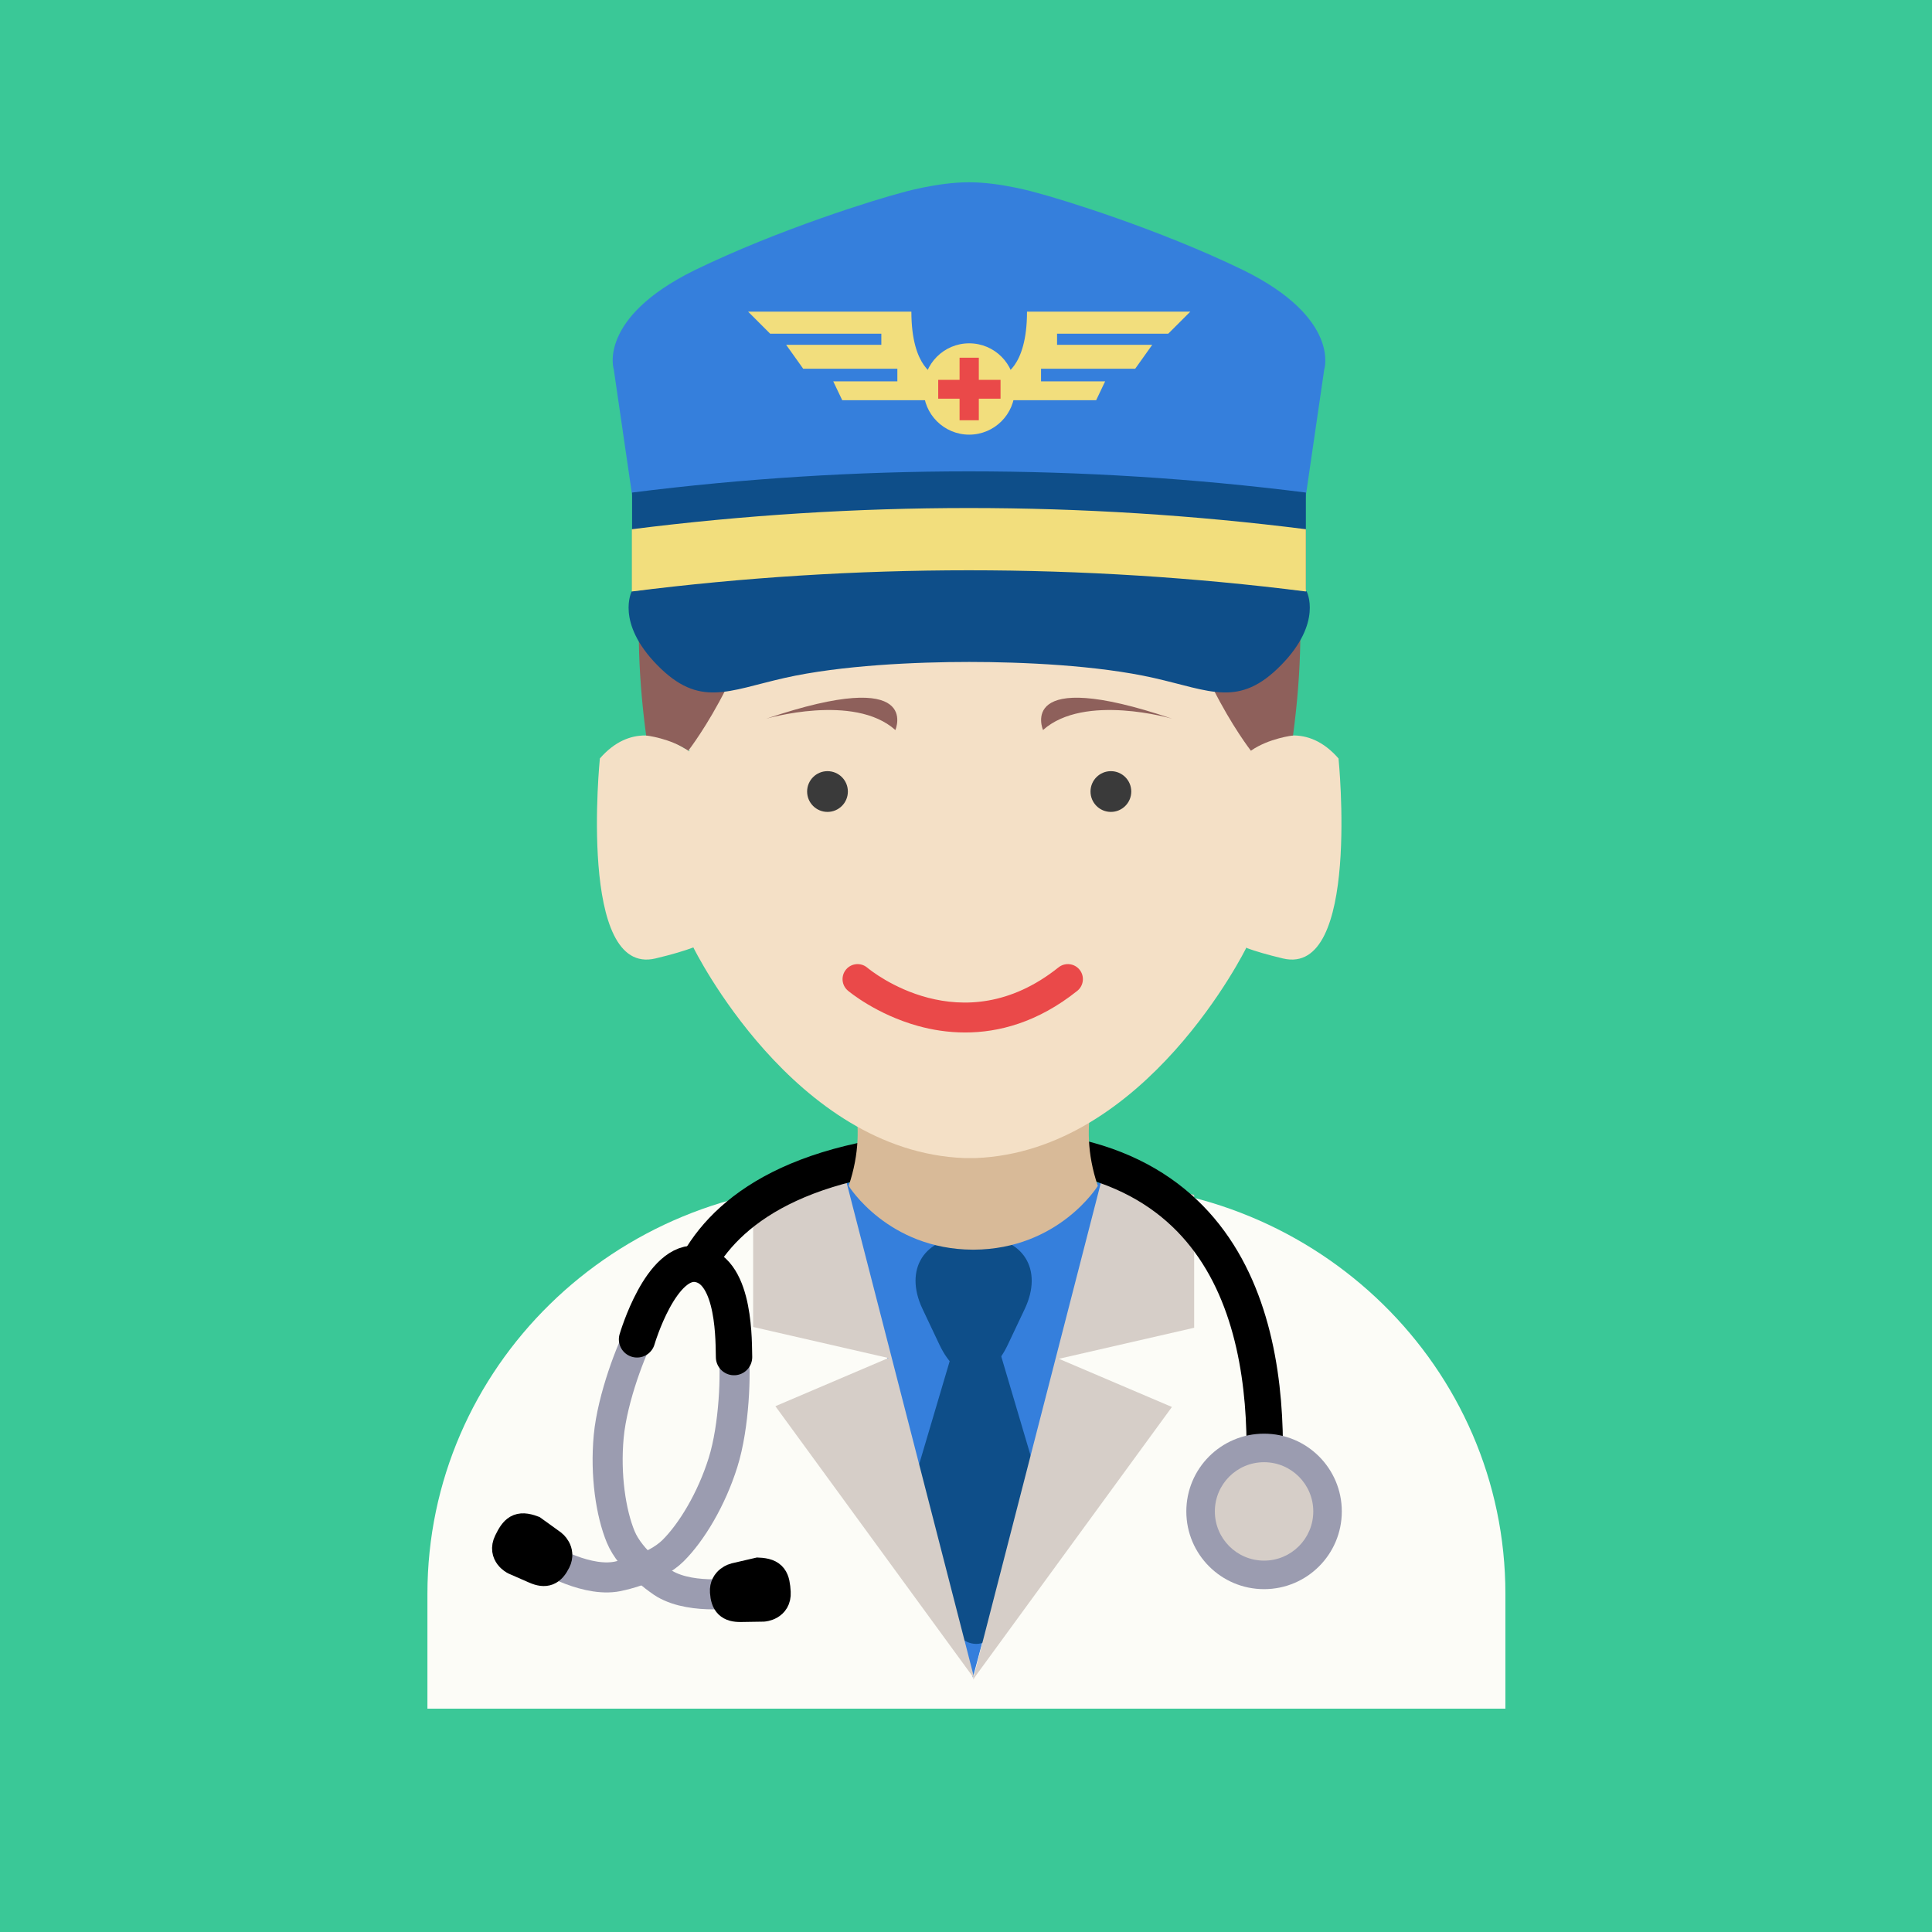 <?xml version="1.0" encoding="utf-8"?>
<!-- Generator: Adobe Illustrator 15.0.0, SVG Export Plug-In . SVG Version: 6.00 Build 0)  -->
<!DOCTYPE svg PUBLIC "-//W3C//DTD SVG 1.1//EN" "http://www.w3.org/Graphics/SVG/1.1/DTD/svg11.dtd">
<svg version="1.1" id="Layer_1" xmlns="http://www.w3.org/2000/svg" xmlns:xlink="http://www.w3.org/1999/xlink" x="0px" y="0px"
	 width="900px" height="900px" viewBox="0 0 900 900" enable-background="new 0 0 900 900" xml:space="preserve">
<rect fill="#3AC897" width="900" height="900"/>
<path fill="#FCFCF7" d="M701.273,795.963v-53.514c0-105.324-87.137-190.702-194.627-190.702H393.737
	c-107.491,0-194.627,85.378-194.627,190.702v53.514H701.273z"/>
<polygon fill="#357FDC" points="391.596,550.939 453.209,781.467 514.818,550.939 "/>
<g>
	<g>
		<path fill="#0E4E89" d="M458.084,603.723c-1.842-6.217-4.854-6.217-6.695,0l-32.962,111.3c-1.841,6.217,0.176,15.27,4.482,20.116
			l23.998,27.013c4.306,4.847,11.353,4.847,15.659-0.001l23.997-27.011c4.306-4.848,6.323-13.9,4.481-20.117L458.084,603.723z"/>
	</g>
	<g>
		<path fill="#0E4E89" d="M450.995,576.152c-20.442,0-30.008,15.116-21.258,33.591l7.909,16.698c8.75,18.475,23.068,18.475,31.818,0
			l7.908-16.698c8.75-18.475-0.816-33.591-21.259-33.591H450.995z"/>
	</g>
</g>
<polygon fill="#D6CEC8" points="453.209,782.468 545.928,655.427 493.271,632.979 556.289,618.522 556.289,556.607 513.907,546.794 
	"/>
<polygon fill="#D6CEC8" points="453.924,782.103 361.205,655.062 413.861,632.613 350.845,618.156 350.845,556.24 393.226,546.432 
	"/>
<path fill="none" stroke="#000000" stroke-width="16.942" stroke-linecap="round" stroke-miterlimit="10" d="M325.714,587.592
	c14.904-25.621,50.901-52.464,136.289-52.638c121.937-0.25,130.783,101.38,126.321,162.912"/>
<path fill="none" stroke="#9B9CB0" stroke-width="14" stroke-miterlimit="10" d="M253.893,725.582c0,0,20.26,12.491,35.2,8.431
	c0,0,15.916-3.173,24.48-11.688c8.564-8.509,17.834-23.825,23.221-40.988c5.389-17.162,6.083-42.28,4.93-51.409"/>
<path stroke="#000000" stroke-width="13.361" stroke-miterlimit="10" d="M249.201,731.121l-9.523-4.171c0,0-5.851-2.886-2.985-8.74
	c2.862-5.859,4.854-8.015,11.506-5.562l9.091,6.55c0,0,4.327,3.254,1.911,8.096C256.777,732.136,254.156,733.285,249.201,731.121z"
	/>
<path fill="none" stroke="#9B9CB0" stroke-width="14" stroke-miterlimit="10" d="M342.952,741.994c0,0-23.513,3.699-35.727-5.812
	c0,0-13.456-9.077-18.069-20.234c-4.613-11.158-7.254-28.863-5.596-46.775c1.656-17.912,10.71-41.349,15.298-49.326"/>
<path stroke="#000000" stroke-width="13.361" stroke-miterlimit="10" d="M345.143,748.911l10.395-0.166
	c0,0,6.508-0.398,6.129-6.909c-0.38-6.511-1.387-9.274-8.465-9.577l-10.919,2.534c0,0-5.247,1.329-4.886,6.736
	C337.762,746.927,339.737,748.996,345.143,748.911z"/>
<path fill="none" stroke="#000000" stroke-width="16.942" stroke-linecap="round" stroke-miterlimit="10" d="M296.761,623.922
	c0,0,11.17-38.221,28.629-35.029c17.454,3.19,16.319,37.698,16.555,43.289"/>
<circle fill="#9B9CB0" cx="588.85" cy="704.075" r="36.215"/>
<circle fill="#D6CEC8" cx="588.85" cy="704.075" r="22.926"/>
<path fill="#D8BA98" d="M513.143,500.484h-59.58h-0.385h-59.58c0,0,12.136,21.411,1.734,51.953c0,0,18.214,29.512,57.845,29.709
	v0.009c0.064,0,0.127-0.004,0.191-0.005c0.066,0.001,0.128,0.005,0.193,0.005v-0.009c39.631-0.197,57.845-29.709,57.845-29.709
	C501.005,521.896,513.143,500.484,513.143,500.484z"/>
<path fill="#F4E0C6" d="M322.988,441.35c0,0,46.665,95.126,126.311,98.126h5.042c79.646-3,126.311-98.126,126.311-98.126
	l0.302,0.375c0.001-0.008,0.002-0.016,0.003-0.023c3.986,1.446,9.377,3.043,16.694,4.787c36.235,8.629,25.883-93.177,25.883-93.177
	c-14.226-16.257-30.114-10.975-40.78-3.883c-0.078-0.354-0.174-0.67-0.258-1.016c73.576-186.145-103.396-204.649-128.146-206.317
	c-0.004,0-0.01,0-0.012,0c-1.823-0.121-2.85-0.157-2.85-0.157v0.028c-0.444-0.008-0.857-0.008-1.246-0.002v-0.025
	c0,0-0.466,0.016-1.346,0.063c-0.937,0.04-1.519,0.093-1.519,0.093c-24.788,1.671-202.047,20.21-127.946,206.828
	c-10.648-6.825-26.103-11.478-39.985,4.388c0,0-10.353,101.806,25.882,93.177C313.238,444.605,318.927,442.884,322.988,441.35z
	 M321.245,349.444c-0.045,0.202-0.1,0.379-0.144,0.584c-0.155-0.106-0.321-0.21-0.478-0.316
	C320.805,349.637,321.004,349.55,321.245,349.444z"/>
<circle fill="#3A3A3A" cx="385.479" cy="368.729" r="9.491"/>
<circle fill="#3A3A3A" cx="517.495" cy="368.729" r="9.491"/>
<path fill="#8E605B" d="M356.934,334.81c0,0,40.89-12.012,60.164,5.268C417.098,340.077,430.117,310.034,356.934,334.81z"/>
<path fill="#8E605B" d="M546.044,334.81c0,0-40.892-12.014-60.164,5.263C485.88,340.072,472.86,310.034,546.044,334.81z"/>
<path fill="#8E605B" d="M320.624,349.712c0,0,35.244-45.262,36.31-97.714S440,198.012,440,198.012l-104-14.466
	c0,0-52.004,32.146-35.002,159.073C300.998,342.619,312.247,343.878,320.624,349.712z"/>
<path fill="#8E605B" d="M582.712,349.712c0,0-35.243-45.262-36.31-97.714s-83.066-53.986-83.066-53.986l104-14.466
	c0,0,52.004,32.146,35.002,159.073C602.338,342.619,591.088,343.878,582.712,349.712z"/>
<path fill="#0E4E89" d="M608.678,275.466l-157.129-19.905v-0.015l-0.061,0.008l-0.06-0.008v0.015L294.3,275.466
	c0,0-7.664,14.459,11.904,34.389c19.568,19.931,32.777,11.958,59.194,5.979c26.396-5.975,61.681-7.471,86.089-7.474
	c24.41,0.003,59.694,1.499,86.09,7.474c26.418,5.979,39.627,13.951,59.195-5.979C616.342,289.925,608.678,275.466,608.678,275.466z"
	/>
<g>
	<path fill="#357FDC" d="M579.291,125.906c-39.854-19.38-85.467-33.278-96.349-36.108c0.001-0.02-16.876-4.937-31.541-4.881
		c-14.666-0.056-31.542,4.861-31.541,4.881c-10.883,2.83-56.494,16.727-96.349,36.108c-45.544,22.446-37.537,46.507-37.589,46.177
		c3.771,25.883,7.548,51.797,11.33,77.743c40.437-8.98,81.462-14.383,122.608-16.21c10.508-0.466,21.024-0.7,31.541-0.7
		c10.517,0,21.032,0.233,31.541,0.7c41.146,1.827,82.172,7.23,122.608,16.21c3.781-25.946,7.559-51.86,11.33-77.743
		C616.828,172.414,624.836,148.352,579.291,125.906z"/>
</g>
<g>
	<path fill="#0E4E89" d="M608.321,274.546c-104.211-13.165-209.664-13.165-313.874,0c0-15.032,0-30.063,0-45.095
		c104.21-13.165,209.663-13.165,313.874,0C608.321,244.482,608.321,259.514,608.321,274.546z"/>
</g>
<g>
	<path fill="#F2DE7D" d="M608.334,275.536c-104.253-13.17-209.748-13.17-314.001,0c0-9.667,0-19.333,0-29
		c104.253-13.17,209.748-13.17,314.001,0C608.334,256.203,608.334,265.87,608.334,275.536z"/>
</g>
<path fill="#F2DE7D" d="M466.791,175.038c0,0,11.63-3.266,11.63-29.866h76.067l-10.268,10.266h-51.8v5.196h44.334l-7.934,11.138
	h-43.866v5.879h29.866l-4.183,8.773h-43.848V175.038z"/>
<path fill="#F2DE7D" d="M436.188,175.038c0,0-11.631-3.266-11.631-29.866H348.49l10.267,10.266h51.8v5.196h-44.334l7.934,11.138
	h43.866v5.879h-29.866l4.182,8.773h43.849V175.038z"/>
<circle fill="#F2DE7D" cx="451.487" cy="181.205" r="21.272"/>
<polygon fill="#EA4949" points="466.09,176.951 455.972,176.951 455.972,166.637 447.003,166.637 447.003,176.951 437.057,176.951 
	437.057,185.724 447.003,185.724 447.003,195.773 455.972,195.773 455.972,185.724 466.09,185.724 "/>
<path fill="#EA4949" d="M449.607,480.971c-8.186,0-15.601-1.284-21.888-3.021c-19.451-5.374-32.21-16.031-32.744-16.482
	c-2.953-2.495-3.323-6.912-0.828-9.865c2.493-2.951,6.905-3.322,9.858-0.833c1.87,1.562,44.003,35.872,89.083-0.118
	c3.021-2.413,7.426-1.918,9.838,1.103c2.412,3.021,1.918,7.426-1.104,9.838C483.296,476.382,465.078,480.971,449.607,480.971z"/>
</svg>
